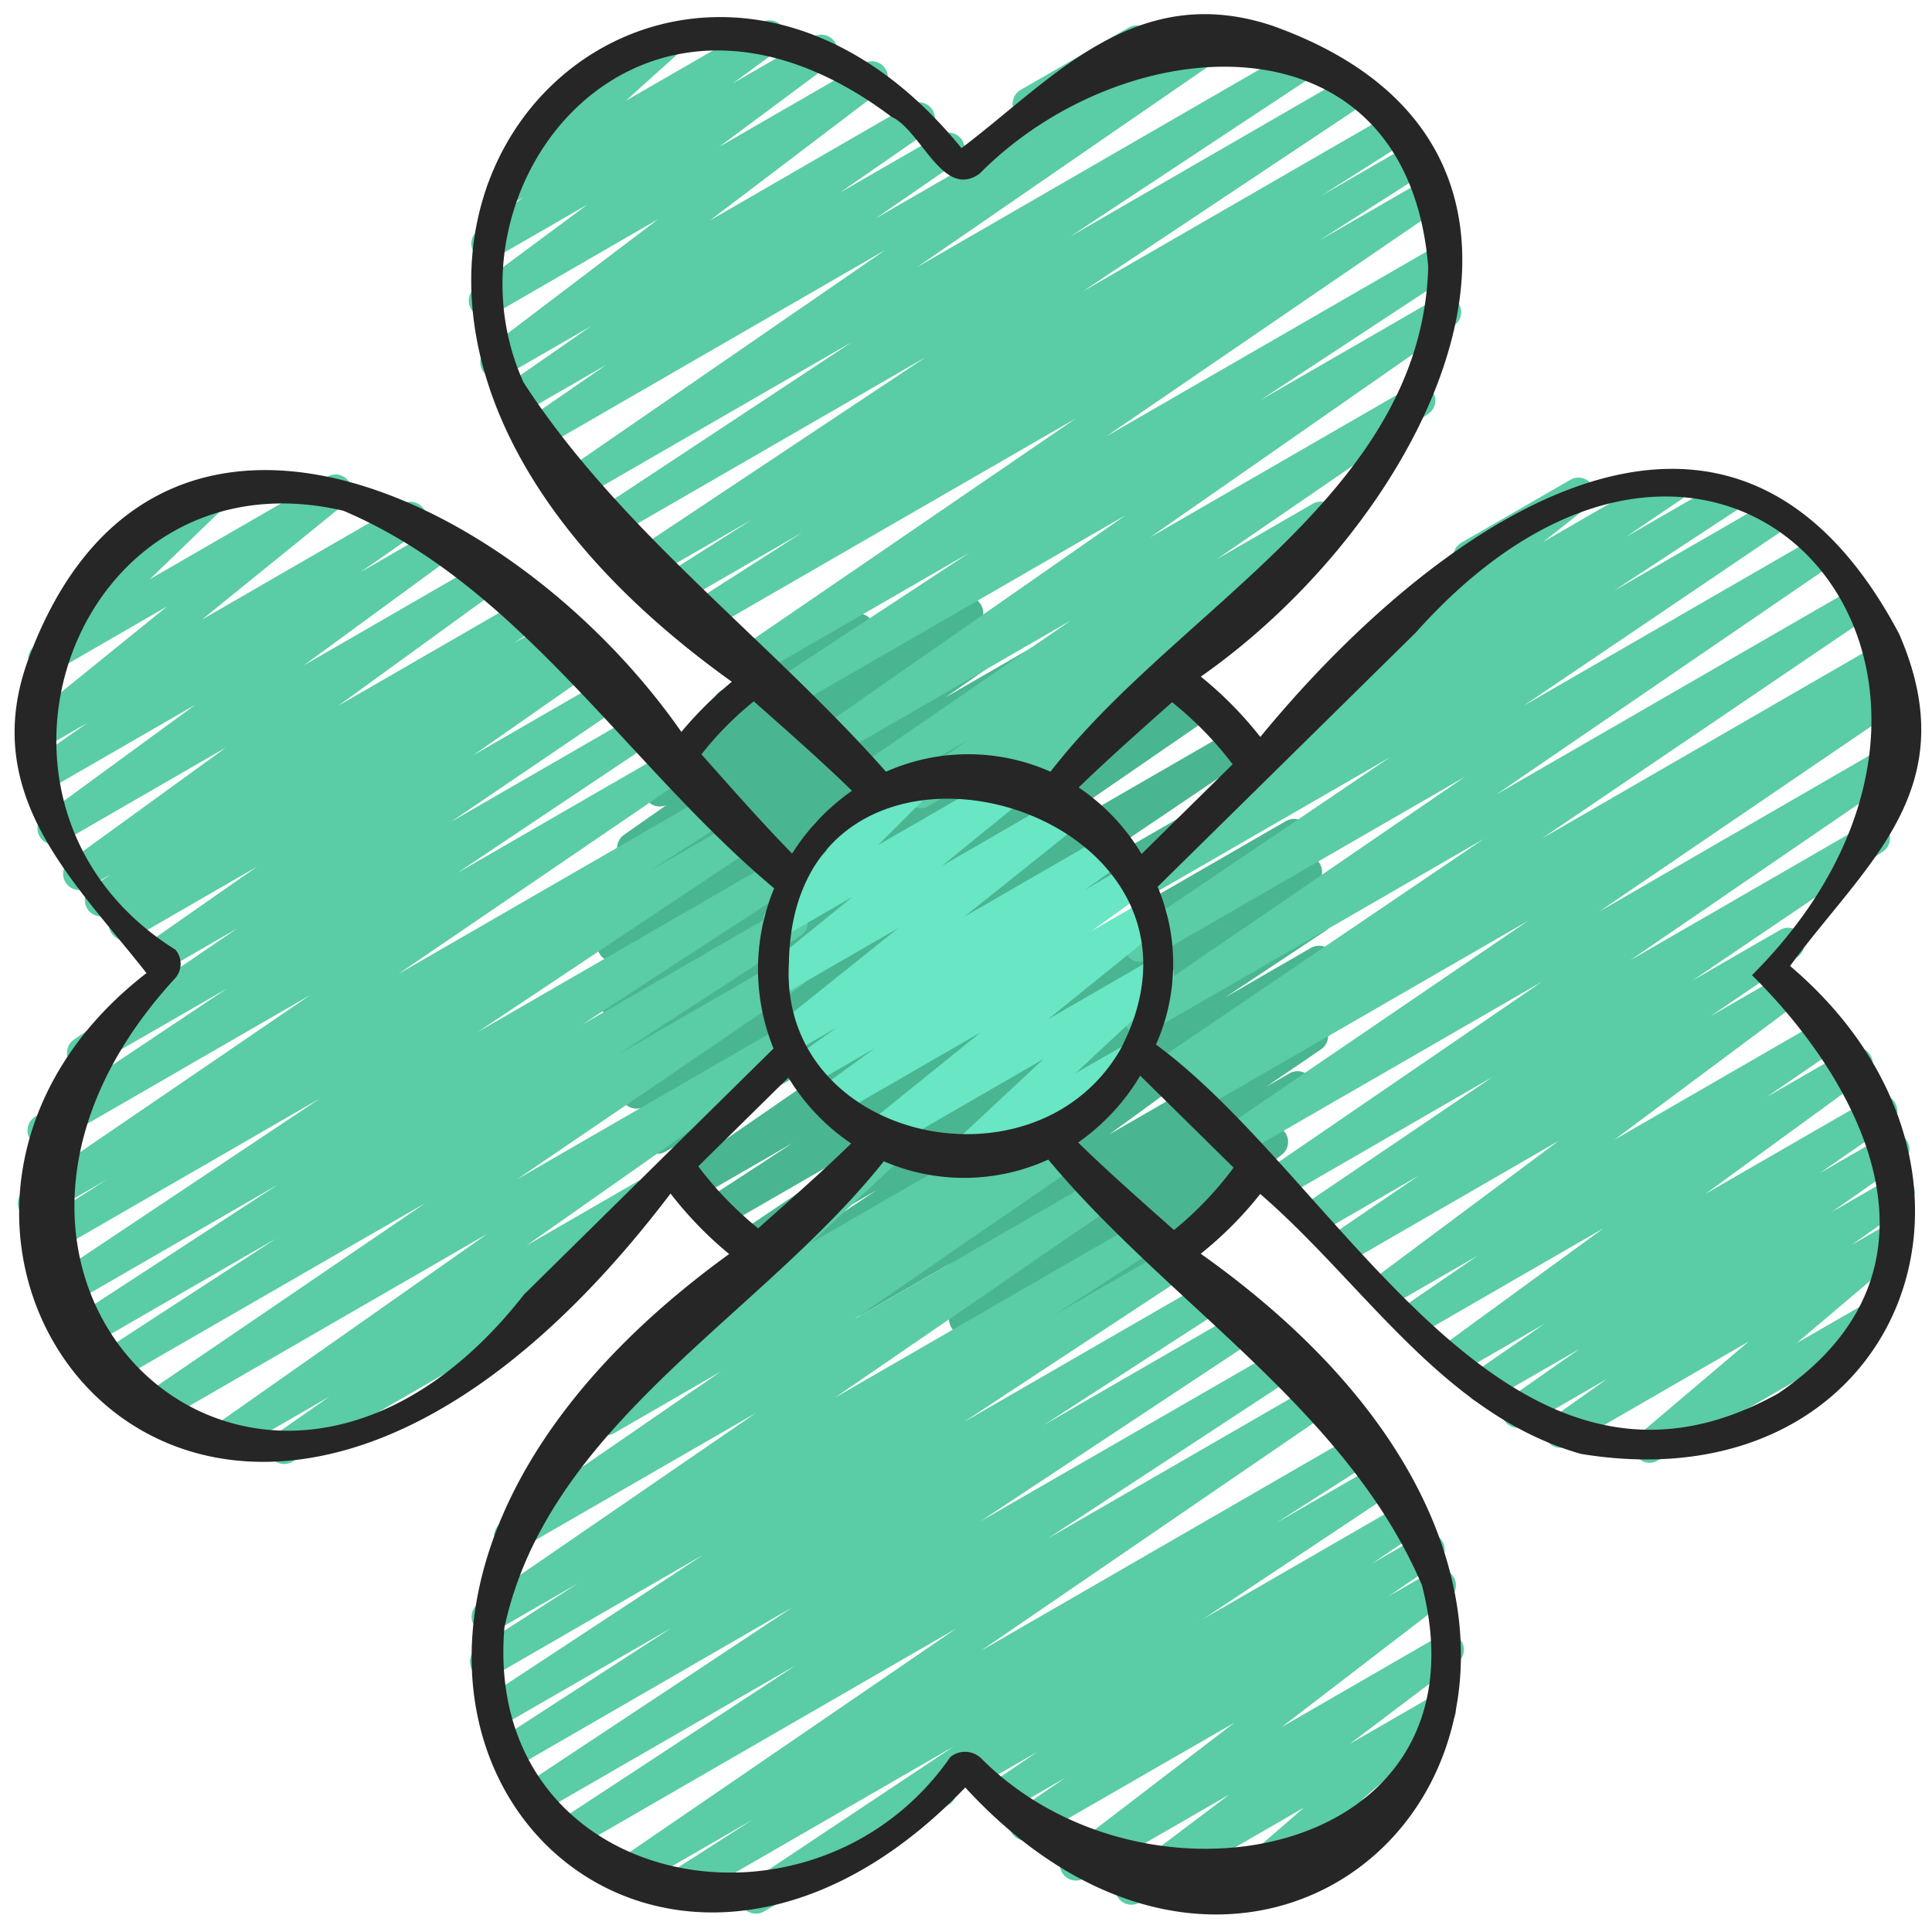 <svg xmlns="http://www.w3.org/2000/svg" version="1.1" xmlns:xlink="http://www.w3.org/1999/xlink" xmlns:svgjs="http://svgjs.com/svgjs" width="512" height="512" x="0" y="0" viewBox="0 0 60 60" style="enable-background:new 0 0 512 512" xml:space="preserve" class=""><g><path fill="#4ab591" d="M29.972 41.469a.5.5 0 0 1-.286-.91l.72-.5-2.045 1.18a.5.5 0 0 1-.532-.845l1.7-1.164-2.781 1.605a.5.5 0 0 1-.544-.837l6.814-4.961-8.366 4.83a.5.5 0 0 1-.526-.849l3.089-2.05L23.53 39.1a.5.5 0 0 1-.53-.853l4.907-3.291-5.48 3.164a.5.5 0 0 1-.524-.851l2.724-1.778-2.99 1.726a.5.5 0 0 1-.534-.845l7.693-5.3-8.126 4.693a.5.5 0 0 1-.53-.847l6.365-4.3-6.49 3.747a.5.5 0 0 1-.534-.844L26.63 28.6l-7.106 4.1a.5.5 0 0 1-.524-.848l1.793-1.17-1.455.839a.5.5 0 0 1-.533-.844l5.4-3.719-4.9 2.832a.5.5 0 0 1-.525-.851l.534-.35a.508.508 0 0 1-.54-.219.5.5 0 0 1 .137-.679l2.911-2.019-1.912 1.1a.5.5 0 0 1-.538-.841L20.7 25a.5.5 0 0 1-.524-.843l2.259-1.827a.491.491 0 0 1-.226-.2.5.5 0 0 1 .183-.683l4.027-2.325a.5.5 0 0 1 .564.821l-1.214.983 4.022-2.326a.5.5 0 0 1 .538.841l-1.308.921 2.729-1.575a.5.5 0 0 1 .535.844l-2.919 2.025 4.14-2.389a.5.5 0 0 1 .524.85l-.236.155.877-.505a.5.5 0 0 1 .533.844l-5.4 3.715 6.346-3.664a.5.5 0 0 1 .524.852l-1.8 1.173 2.2-1.272a.5.5 0 0 1 .533.845l-7.146 4.917 7.805-4.506a.5.5 0 0 1 .53.847l-6.369 4.3 6.728-3.883a.5.5 0 0 1 .533.844l-7.687 5.3 7.934-4.579a.5.5 0 0 1 .523.852l-2.73 1.782 2.588-1.494a.5.5 0 0 1 .529.847l-4.905 3.288 4.672-2.7a.5.5 0 0 1 .527.85l-3.092 2.051 2.668-1.54a.5.5 0 0 1 .544.837l-6.816 4.961 6.052-3.493a.5.5 0 0 1 .532.846l-1.706 1.164.726-.418a.5.5 0 0 1 .536.843l-1.132.789a.5.5 0 0 1 .363.889l-2.072 1.636a.491.491 0 0 1 .237.21.5.5 0 0 1-.183.683l-4.438 2.561a.5.5 0 0 1-.559-.825l.981-.774-3.558 2.055a.5.5 0 0 1-.25.069Z" data-original="#4ab591"></path><path fill="#5acca6" d="M31.947 3.725a.5.5 0 0 1-.25-.933L35.028.869a.5.5 0 1 1 .5.865L32.2 3.657a.5.5 0 0 1-.253.068Z" data-original="#5acca6"></path><path fill="#5acca6" d="M28.587 25.1a.5.5 0 0 1-.282-.912l1.753-1.2-2.84 1.64a.5.5 0 0 1-.533-.845l6.579-4.519-7.222 4.17a.5.5 0 0 1-.536-.843L34.958 16l-10.351 5.974a.5.5 0 0 1-.524-.851l6.026-3.959-6.527 3.769a.5.5 0 0 1-.532-.845l10.372-7.1-11.264 6.5a.5.5 0 0 1-.519-.853l3.281-2.1-3.613 2.086a.5.5 0 0 1-.519-.854l2.584-1.643-2.886 1.665a.5.5 0 0 1-.527-.849l8.79-5.848-9.473 5.469a.5.5 0 0 1-.525-.85l7.717-5.095-8.318 4.8a.5.5 0 0 1-.534-.845L27.5 7.76l-10.688 6.173a.5.5 0 0 1-.534-.845l2.557-1.762-2.679 1.547a.5.5 0 0 1-.535-.844l2.734-1.9-2.689 1.552a.5.5 0 0 1-.553-.831l5.329-4.045-5.137 2.969a.5.5 0 0 1-.548-.834l3.488-2.589L15.388 8a.5.5 0 0 1-.546-.836l1.429-1.049-.429.247a.5.5 0 0 1-.585-.8l2.031-1.834a.5.5 0 0 1-.158-.928L20.461.877a.5.5 0 0 1 .585.8l-1.608 1.45L23.648.7a.5.5 0 0 1 .546.836l-1.429 1.05 2.5-1.445a.5.5 0 0 1 .547.834l-3.483 2.589 4.493-2.593a.5.5 0 0 1 .553.831l-5.332 4.047 6.231-3.6a.5.5 0 0 1 .536.844l-2.725 1.89 3.129-1.803a.5.5 0 0 1 .533.844l-2.559 1.763L37.829.644a.5.5 0 0 1 .534.844L28.476 8.3l11.949-6.9a.5.5 0 0 1 .525.85l-7.719 5.1 8.652-5a.5.5 0 0 1 .527.849l-8.794 5.858L43.075 3.6a.5.5 0 0 1 .519.854L41.015 6.09 43.7 4.539a.5.5 0 0 1 .52.854l-3.265 2.086 3.232-1.865a.5.5 0 0 1 .532.845l-10.373 7.1L44.64 7.62a.5.5 0 0 1 .524.851l-6.029 3.961 5.494-3.172a.5.5 0 0 1 .536.843l-9.452 6.587 8.116-4.685a.5.5 0 0 1 .533.845l-6.579 4.519 3-1.732a.5.5 0 0 1 .532.844l-3.23 2.219a.5.5 0 0 1 .185.884l-2.962 2.255a.491.491 0 0 1 .1.129.5.5 0 0 1-.183.683l-4.124 2.38a.5.5 0 0 1-.552-.83l.851-.648-2.563 1.477a.5.5 0 0 1-.25.07ZM8.823 45.466a.5.5 0 0 1-.286-.91l1.7-1.186-3.097 1.786a.5.5 0 0 1-.537-.842l8.538-6-10.215 5.9a.5.5 0 0 1-.531-.846l8.817-6.007L3.435 43a.5.5 0 0 1-.523-.852l5.665-3.686-6 3.467a.5.5 0 0 1-.523-.852l6.575-4.287L1.9 40.676a.5.5 0 0 1-.528-.849l8.57-5.717-8.537 4.929a.5.5 0 0 1-.519-.853l2.435-1.557L1.3 37.8a.5.5 0 0 1-.531-.846L9.638 30.9l-8.029 4.637a.5.5 0 0 1-.528-.849L7.048 30.7l-4.222 2.433a.5.5 0 0 1-.531-.846l5.075-3.455-2.244 1.295a.5.5 0 0 1-.536-.843l3.4-2.374-3.863 2.23a.5.5 0 0 1-.527-.849l.266-.178-.479.277a.5.5 0 0 1-.529-.848l.6-.4-.75.432a.5.5 0 0 1-.544-.837l4.855-3.523-5.109 2.948a.5.5 0 0 1-.545-.836l4.706-3.442-4.653 2.686a.5.5 0 0 1-.535-.842l1.848-1.288-1.446.835a.5.5 0 0 1-.564-.821l4.465-3.618-3.553 2.051a.5.5 0 0 1-.6-.792l2.4-2.315a.505.505 0 0 1-.55-.236.5.5 0 0 1 .182-.683L6.39 14.94a.5.5 0 0 1 .6.792l-2.338 2.257 5.524-3.189a.5.5 0 0 1 .564.821L6.275 19.24l6.225-3.594a.5.5 0 0 1 .535.843l-1.845 1.284 2.4-1.386a.5.5 0 0 1 .545.836l-4.7 3.441 5.389-3.111a.5.5 0 0 1 .544.837l-4.858 3.525 5.511-3.182a.5.5 0 0 1 .529.848l-.6.4.85-.481a.5.5 0 0 1 .527.849l-.261.175.487-.282a.5.5 0 0 1 .536.843l-3.4 2.375 3.865-2.231a.5.5 0 0 1 .531.845L14 25.527l5.622-3.245a.5.5 0 0 1 .528.849l-5.959 3.987 6.52-3.764a.5.5 0 0 1 .531.846l-8.875 6.051 9.675-5.585a.5.5 0 0 1 .519.854l-2.426 1.55 2.741-1.582a.5.5 0 0 1 .527.849l-8.581 5.722 9.283-5.36a.5.5 0 0 1 .524.852l-6.572 4.284 6.285-3.628a.5.5 0 0 1 .522.852L19.2 32.744l5.146-2.97a.5.5 0 0 1 .531.846l-8.813 6 8.285-4.783a.5.5 0 0 1 .537.842l-8.541 6.005 3.421-1.975a.5.5 0 0 1 .536.843l-3.439 2.4a.486.486 0 0 1 .256.218.5.5 0 0 1-.182.682L9.073 45.4a.5.5 0 0 1-.25.066ZM38.06 59.416a.5.5 0 0 1-.329-.877l2.762-2.4-5.107 2.948a.5.5 0 0 1-.551-.832l3.349-2.528-4.527 2.613a.5.5 0 0 1-.553-.829l5.231-4.011-6.248 3.6a.5.5 0 0 1-.532-.845l1.533-1.046-1.841 1.062a.5.5 0 0 1-.531-.846l1.5-1.019-1.805 1.041a.5.5 0 1 1-.5-.865l13.686-7.9a.5.5 0 0 1 .531.846l-1.508 1.024 1.485-.858a.5.5 0 0 1 .533.846l-1.527 1.041 1.363-.786a.5.5 0 0 1 .553.829L39.8 53.638l4.914-2.838a.5.5 0 0 1 .551.832l-3.347 2.526 2.555-1.474a.5.5 0 0 1 .578.809L42.287 55.9l.916-.528a.5.5 0 1 1 .5.865l-5.393 3.112a.494.494 0 0 1-.25.067Z" data-original="#5acca6"></path><path fill="#5acca6" d="M23.474 59.429a.5.5 0 0 1-.278-.916l6.436-4.284-8.546 4.934a.5.5 0 0 1-.52-.853l2.811-1.8-3.7 2.135a.5.5 0 0 1-.532-.844L29.7 50.573l-11.843 6.839a.5.5 0 0 1-.524-.85l7.388-4.848-7.9 4.558a.5.5 0 0 1-.526-.849l8.317-5.508-8.6 4.968a.5.5 0 0 1-.522-.853l5.376-3.482-5.3 3.057a.5.5 0 0 1-.524-.85l6.8-4.472-6.5 3.755a.5.5 0 0 1-.521-.853l3.141-2.022-2.575 1.486a.5.5 0 0 1-.533-.844l8.627-5.927-7.381 4.257a.5.5 0 0 1-.534-.845l6.826-4.7-3.32 1.92a.5.5 0 0 1-.529-.848l2.932-1.973a.506.506 0 0 1-.238-.173.5.5 0 0 1 .062-.663l4.933-4.606a.5.5 0 0 1 .221-.6l1.161-.67a.5.5 0 0 1 .591.8L25.183 38.6l6.279-3.625a.5.5 0 0 1 .529.847l-.834.561 1.664-.96a.5.5 0 0 1 .533.845l-6.821 4.694 7.488-4.322a.5.5 0 0 1 .533.844l-8.634 5.928 9.42-5.438a.5.5 0 0 1 .52.853l-3.119 2.008 3.459-1.994a.5.5 0 0 1 .525.85l-6.8 4.476 7.348-4.241a.5.5 0 0 1 .521.852L32.4 44.266l5.827-3.366a.5.5 0 0 1 .526.85l-8.31 5.5 8.957-5.162a.5.5 0 0 1 .524.85l-7.394 4.848 7.954-4.592a.5.5 0 0 1 .533.845l-10.56 7.231 11.463-6.619a.5.5 0 0 1 .519.854l-2.82 1.8 3.119-1.8a.5.5 0 0 1 .528.848l-13.607 9.06a.5.5 0 0 1-.2.64l-5.73 3.308a.5.5 0 0 1-.255.068ZM51.229 45.427a.5.5 0 0 1-.323-.882l3.405-2.885-5.606 3.24a.5.5 0 0 1-.539-.84l1.742-1.236-2.528 1.456a.5.5 0 0 1-.536-.842l2.209-1.545-2.778 1.6a.5.5 0 0 1-.534-.844l2.226-1.537-2.613 1.508a.5.5 0 0 1-.544-.837l4.991-3.64-5.669 3.272a.5.5 0 0 1-.532-.845l2.3-1.58-2.67 1.541a.5.5 0 0 1-.548-.833l5.723-4.267-6.522 3.769a.5.5 0 0 1-.531-.846l2.71-1.843-3.095 1.789a.5.5 0 0 1-.53-.847l5.924-4.012-6.51 3.759a.5.5 0 0 1-.533-.845l8.567-5.865-9.361 5.4a.5.5 0 0 1-.531-.846l9.474-6.454-10.31 5.952a.5.5 0 0 1-.516-.856l.117-.074-.344.2a.5.5 0 0 1-.53-.846l10.2-6.915-10.426 6.018a.5.5 0 0 1-.532-.845l10.37-7.1-9.842 5.682a.5.5 0 0 1-.53-.847l8.046-5.443-7.52 4.34a.5.5 0 0 1-.524-.85l3.894-2.56a.5.5 0 0 1-.462-.88l3.415-2.317a.5.5 0 0 1-.18-.877l3.482-2.735a.63.63 0 0 1-.075-.1.5.5 0 0 1 .183-.683L48.77 14.9a.5.5 0 0 1 .558.827l-1.4 1.1 3.783-2.183a.5.5 0 0 1 .531.846l-1.75 1.187L53.4 15a.5.5 0 0 1 .524.851l-3.81 2.5 4.715-2.721a.5.5 0 0 1 .53.846l-8.045 5.444 8.986-5.185a.5.5 0 0 1 .532.846l-10.364 7.093 11.089-6.4a.5.5 0 0 1 .53.847l-10.2 6.918 10.467-6.042a.5.5 0 0 1 .516.856l-.207.13a.5.5 0 0 1 .473.875l-9.477 6.456 9-5.2a.5.5 0 0 1 .532.845l-8.564 5.864 7.328-4.23a.5.5 0 0 1 .53.846l-5.929 4.015 2.734-1.578a.5.5 0 0 1 .531.846l-2.7 1.838 2.184-1.26a.5.5 0 0 1 .549.833L50.131 35.4l6.511-3.758a.5.5 0 0 1 .532.844l-2.313 1.585 2.55-1.471a.5.5 0 0 1 .545.837l-4.99 3.639 5.218-3.011a.5.5 0 0 1 .534.843L56.5 36.441l2.049-1.182a.5.5 0 0 1 .536.843l-2.206 1.543 1.835-1.06a.5.5 0 0 1 .539.841l-1.746 1.234 1.118-.645a.5.5 0 0 1 .573.814l-3.406 2.887 1.934-1.116a.5.5 0 0 1 .5.865l-6.747 3.894a.493.493 0 0 1-.25.068Z" data-original="#5acca6"></path><path fill="#69e6c3" d="M29.847 36.462a.5.5 0 0 1-.341-.865l2.9-2.707-4.906 2.836a.5.5 0 0 1-.564-.822l3.523-2.845-4.449 2.568a.5.5 0 0 1-.543-.838l1.712-1.24-1.937 1.118a.5.5 0 0 1-.541-.84l1.283-.915-1.27.733a.5.5 0 0 1-.563-.824l3.749-3-3.6 2.079a.5.5 0 0 1-.566-.82l2.742-2.227-2.024 1.168a.5.5 0 0 1-.6-.788L25.7 26.4a.531.531 0 0 1-.457-.25.5.5 0 0 1 .183-.683l2.934-1.694a.5.5 0 0 1 .6.787l-1.692 1.686 4.158-2.4a.5.5 0 0 1 .565.82l-2.739 2.226 3.877-2.239a.5.5 0 0 1 .562.824l-3.748 2.995 4.491-2.592a.5.5 0 0 1 .541.84l-1.283.915 1.365-.787a.5.5 0 0 1 .543.838l-1.71 1.234 1.612-.931a.5.5 0 0 1 .564.822l-3.524 2.847 3.164-1.827a.5.5 0 0 1 .591.8l-2.9 2.705 1.6-.926a.5.5 0 1 1 .5.865L30.1 36.4a.5.5 0 0 1-.253.062Z" data-original="#69e6c3"></path><path fill="#262626" d="M39.138 37.08c3.226 2.786 5.683 6.862 9.965 8.073 9.968 1.631 13.988-8.79 6.489-15.154 2.343-3.195 5.48-5.5 3.387-10.313C53.584 9.5 44.3 16.6 39.14 22.887a11.658 11.658 0 0 0-1.848-1.874C44.6 15.9 50.107 4.578 39.516.8c-4.277-1.428-6.877 1.709-9.657 3.8C20.45-6.97 5.063 8.533 22.728 21.173a12.006 12.006 0 0 0-1.568 1.556C15.959 15.274 4.648 9.941.831 20.609-.6 24.744 2.342 27.4 4.549 30.221c-10.681 8.258 2.141 25.452 16.276 6.845a11.559 11.559 0 0 0 1.82 1.879c-16.862 12.211-3.469 27.824 7.332 16.567 10.507 11.417 24.5-4.384 7.313-16.576a11.586 11.586 0 0 0 1.848-1.856Zm4.821-17.426C53.548 8.906 63.79 20.905 54.41 30.285c3.6 3.563 6.367 9.231.81 12.992-8.453 4.709-13.561-6.614-19.32-10.837a6.163 6.163 0 0 0 .052-4.9ZM34.791 32.6c-2.663 4.585-10.6 2.821-10.291-2.684.132-8.916 14.3-4.968 10.291 2.684Zm3.489-8.864q-1.414 1.392-2.827 2.786a6.514 6.514 0 0 0-1.953-2.066c.849-.826 1.843-1.71 2.9-2.648a10.86 10.86 0 0 1 1.88 1.927ZM16.258 11.874C13.514 5.81 19.821-2.288 27.687 3.628c.918.412 1.6 2.59 2.738 1.763C34.959.807 43.708.268 44.355 8.294c-.2 7.061-7.8 10.581-11.731 15.672a6.287 6.287 0 0 0-5.109 0c-3.631-4.103-8.28-7.493-11.257-12.092Zm7.152 9.906c1.118.99 2.167 1.917 3.05 2.778a6.8 6.8 0 0 0-1.86 1.951c-.871-.888-1.811-1.949-2.816-3.083a10.3 10.3 0 0 1 1.626-1.646ZM16.276 40.2c-8.071 10.317-19.542-.3-10.868-9.786a.676.676 0 0 0 .04-.92C-1.691 25.03 2.3 13.919 10.663 15.861c5.5 2.334 8.863 7.954 13.379 11.726a6.539 6.539 0 0 0-.019 4.975Zm5.408-3.977 2.8-2.759a6.576 6.576 0 0 0 1.95 2.048c-.843.82-1.833 1.7-2.889 2.635a10.944 10.944 0 0 1-1.861-1.928ZM30.005 55.5a.724.724 0 0 1 .194-.058.491.491 0 0 0-.194.058Zm14.151-6.28c2.219 8.505-8.573 10.555-13.693 5.378a.723.723 0 0 0-.947-.034c-4.287 6.166-14.537 4.111-13.851-4.021 1.371-6.329 7.945-9.646 11.782-14.478a6.3 6.3 0 0 0 5.108-.053c3.737 4.483 9.26 7.751 11.601 13.208ZM33.482 35.482a6.755 6.755 0 0 0 1.929-2.076l2.9 2.856A10.839 10.839 0 0 1 36.46 38.2c-1.092-.968-2.114-1.875-2.978-2.718Z" data-original="#262626" class=""></path></g></svg>